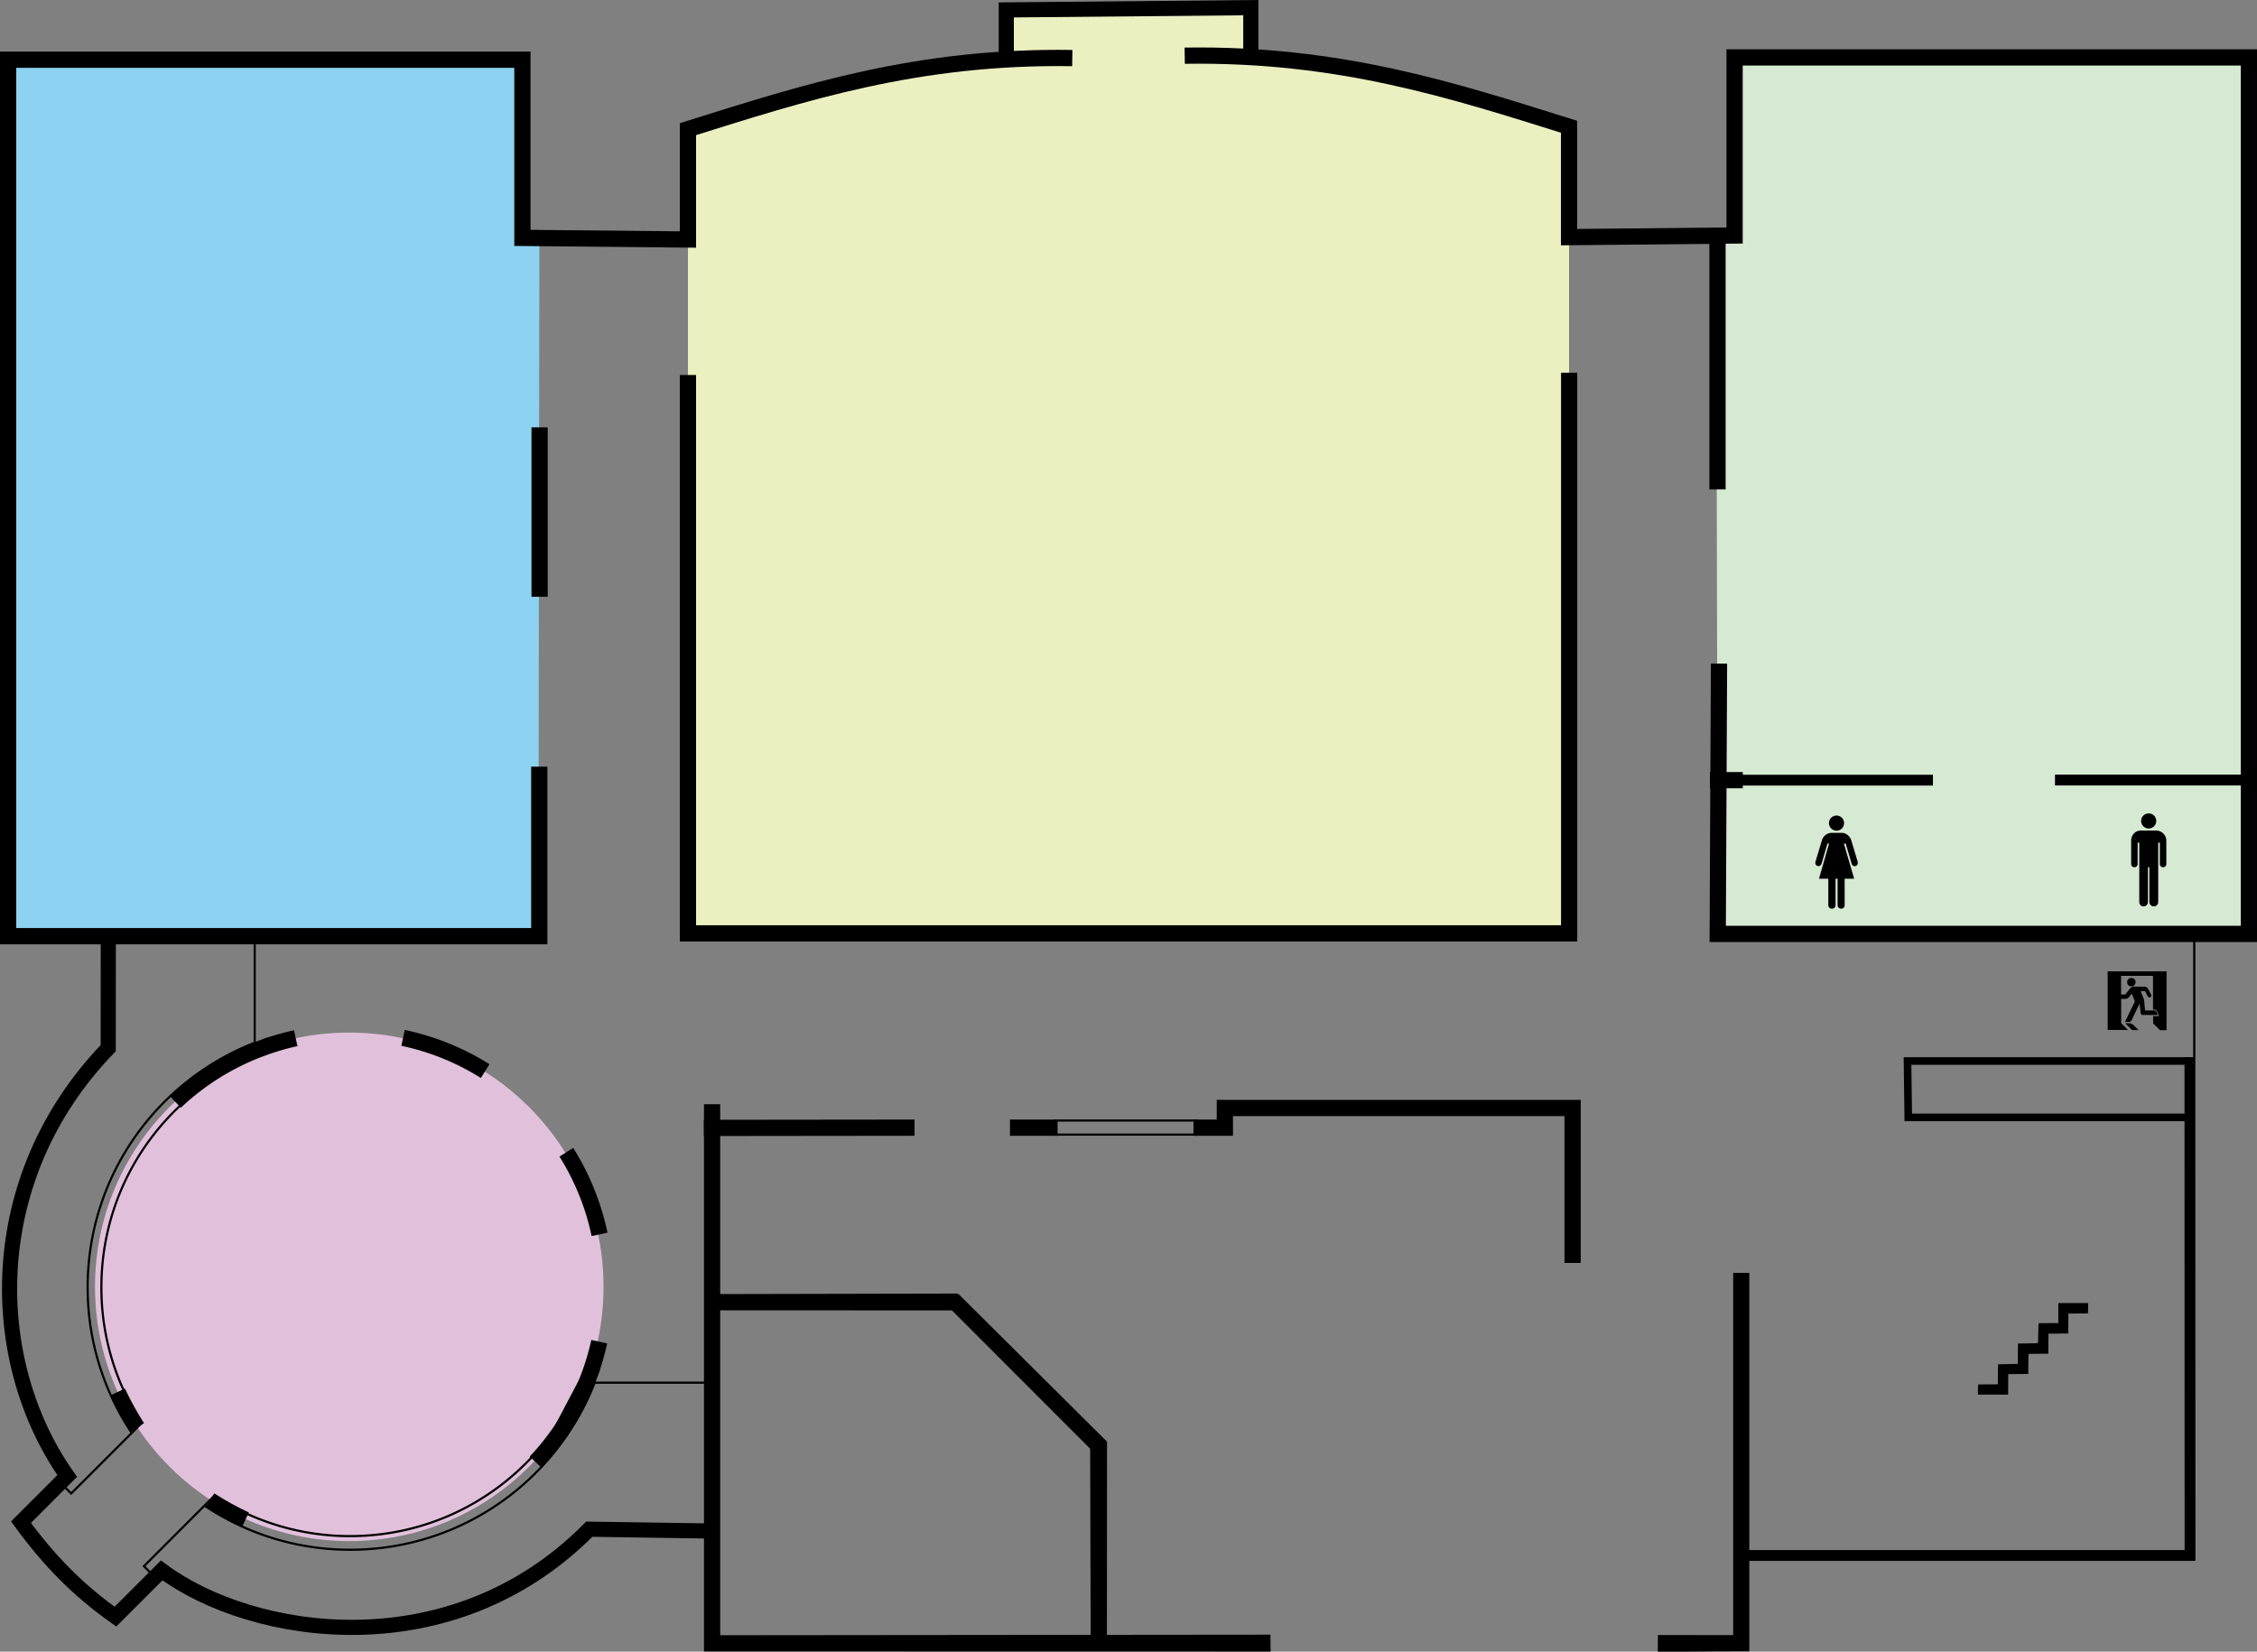 <svg id="Layer_1" data-name="Layer 1" xmlns="http://www.w3.org/2000/svg" viewBox="0 0 2085.9 1526.57">
  <rect x="0" y="0" width="2085.9" height="1526.57" fill="#808080" stroke="none"/>
  <defs>
    <style>.cls-1{fill:#8dd2f0;}.cls-2{fill:#ecefc0;}.cls-3{fill:#d6e9d2;}.cls-4{fill:#e1c0dc;}.cls-10,.cls-11,.cls-5,.cls-7,.cls-8,.cls-9{fill:none;}.cls-10,.cls-11,.cls-5,.cls-6,.cls-7,.cls-8,.cls-9{stroke:#000;}.cls-10,.cls-5,.cls-6{stroke-width:15px;}.cls-7{stroke-width:10px;}.cls-8{stroke-width:14px;}.cls-9{stroke-width:2px;}.cls-10{stroke-linecap:square;}.cls-11{stroke-width:7px;}
    </style>
  </defs>
  <g id="Layer_2" data-name="Layer 2">
    <polyline class="cls-1" points="7.5 55.16 482.8 55.16 486.3 218.06 498.5 223.56 497.6 865.57 5.7 861.87"/>
  </g>
  <g id="Layer_3" data-name="Layer 3">
    <polyline class="cls-2" points="635.8 119.36 635.8 862.66 1450.2 862.66 1450.1 117.17 1288.9 74.47 1160.9 53.16 1156 7.07 930 9.16 929.8 46.97 922.9 55.97 757.8 83.47"/>
  </g>
  <g id="Layer_6" data-name="Layer 6">
    <polyline class="cls-3" points="1603.1 53.06 2078.4 53.06 2078.4 863.16 1587.5 863.16 1586.1 218.06 1607.1 214.37"/>
</g><g id="Layer_5" data-name="Layer 5"><circle class="cls-4" cx="322.8" cy="1189.37" r="235"/></g><g id="svg2"><path id="path3005" class="cls-5" d="M1144.9,95.4c143.4-2.2,248.3,32.2,355.2,65.7v102l153-1.5V97h475.3V907.1H1637.5l1.2-249.8M1500.2,388.4V906.6H685.8V390.5" transform="translate(-50 -43.93)"/><path id="path4026" class="cls-5" d="M1637.3,268.6V496.3" transform="translate(-50 -43.93)"/><path id="path4045" class="cls-6" d="M1660.7,765h-30.4" transform="translate(-50 -43.93)"/><path id="path4061" class="cls-7" d="M1658.8,765h177.6" transform="translate(-50 -43.93)"/><path id="path3005-0" class="cls-5" d="M1041,97.6c-143.4-2.2-248.3,32.2-355.2,65.7v102l-153-1.5V99.1H57.5V909.2H548.4V752.5" transform="translate(-50 -43.93)"/><path id="path3828-8-5-3" d="M370.1,744.7" transform="translate(-50 -43.93)"/><path id="path4026-8" class="cls-5" d="M548.7,438.9V595.5" transform="translate(-50 -43.93)"/><path id="path4769" class="cls-8" d="M1206,96.7V51L980,53.1V98.8" transform="translate(-50 -43.93)"/><path id="path6196" class="cls-9" d="M285.4,908.8v98.9C195,1043,131,1130.9,131,1233.7a241.65,241.65,0,0,0,40.7,134.6m67.4,67.3a241.32,241.32,0,0,0,134.5,40.7c102.9,0,190.7-64,226-154.4H708.1" transform="translate(-50 -43.93)"/><path id="path4905" class="cls-9" d="M180.8,1359a228.55,228.55,0,0,1-37.1-125.3c0-104.5,69.7-192.7,165.2-220.7m285.2,285.9c-28.1,95.2-116.2,164.8-220.5,164.8a228.4,228.4,0,0,1-123.7-36.1" transform="translate(-50 -43.93)"/><path id="path6094" class="cls-8" d="M708.1,1459l-113.5-1.7c-127.4,128.7-311.2,100.5-395.2,38.1l-42.7,42.7c-34.2-24.1-61.4-51.7-87.3-87.3l42.7-42.7C37,1301.5,34.2,1132.7,150,1012.7l.1-103.5" transform="translate(-50 -43.93)"/><path id="path6126" class="cls-6" d="M244,1430.5a279.19,279.19,0,0,0,32.8,18.1M545,1395.3a235.14,235.14,0,0,0,43.1-64.1c2.1-4.6,4-9.2,5.8-14a231.14,231.14,0,0,0,9.9-33.2m.3-99.2a233.1,233.1,0,0,0-30.7-75.9" transform="translate(-50 -43.93)"/><path id="path6128" class="cls-9" d="M248.1,1426.4,183,1491.5l10.2,10.2" transform="translate(-50 -43.93)"/><path id="path6130" class="cls-9" d="M180.9,1359.2l-65.1,65.1-10-10" transform="translate(-50 -43.93)"/><path id="path6126-6" class="cls-5" d="M176.8,1363.3a279.19,279.19,0,0,1-18.1-32.8M212,1062.3a235.14,235.14,0,0,1,64.1-43.1c4.6-2.1,9.2-4,14-5.8a231.14,231.14,0,0,1,33.2-9.9m99.2-.3a233.1,233.1,0,0,1,75.9,30.7" transform="translate(-50 -43.93)"/><path id="path6224" d="M700.6,1064.5v505.8l523.7.1-.2-15.6-508.5.5V1064.5Z" transform="translate(-50 -43.93)"/><path id="path6669" class="cls-5" d="M1503.4,1211.2V1068H1182v18.2h-29" transform="translate(-50 -43.93)"/><path id="path6673" class="cls-10" d="M990.9,1086.2h29" transform="translate(-50 -43.93)"/><path id="path6673-5" class="cls-10" d="M887.7,1086.2l-179.7.2" transform="translate(-50 -43.93)"/><path id="path6749" d="M1651.8,1220.4v334.8l-69.6-.1-.1,15.4c53.2,0,31.4-.3,84.6-.3V1220.4Z" transform="translate(-50 -43.93)"/><path id="path6776" class="cls-9" d="M1023.8,1092.6h132v-13H1024.2" transform="translate(-50 -43.93)"/><path id="path6835-7" class="cls-7" d="M2073.9,1021.1l.1,460.5H1656" transform="translate(-50 -43.93)"/><path id="path7001" class="cls-11" d="M2073.9,1024.6h-261l.7,52.1H2076" transform="translate(-50 -43.93)"/><path id="path7020" class="cls-9" d="M2077.9,1021.1v-114" transform="translate(-50 -43.93)"/><path id="path4061-2" data-name="path4061" class="cls-7" d="M1949.2,764.9h183.6" transform="translate(-50 -43.93)"/><circle cx="1697.3" cy="760.77" r="7"/><path d="M1746.4,856.1v24.4c0,4.4-6.6,4.4-6.7,0V856.1h-8.6l9.3-32.5h-1.5l-5.4,18.5c-1.4,4.1-6.9,2.4-5.6-1.9l6-20a9.57,9.57,0,0,1,8.6-6.5h9.7c4.9.1,7.8,4.2,8.6,6.5l6,20c1.2,4.4-4.3,6.1-5.6,1.9l-5.4-18.5h-1.7l9.5,32.5h-8.8v24.4c.1,4.4-6.5,4.4-6.5,0V856.1Z" transform="translate(-50 -43.93)"/><circle cx="1985.8" cy="758.77" r="7"/><path d="M2028.4,811.6c-5.4,0-8.8,4.7-8.8,9.3v21.6a3,3,0,1,0,6,0V822.7h1.5v54.7c-.1,5.7,8,5.6,8,0V845.5h1.3v31.9c.1,5.6,8.2,5.7,8.2,0V822.7h1.5v19.8a3,3,0,1,0,6,0V820.9a9.43,9.43,0,0,0-9.1-9.3Z" transform="translate(-50 -43.93)"/><path id="path6224-2" data-name="path6224" d="M705,1255l230.3.1-.1-15.6L705,1240" transform="translate(-50 -43.93)"/><path id="path6224-3" data-name="path6224" d="M1073,1563.1l.1-186.7-15.6.1.5,186.6" transform="translate(-50 -43.93)"/><path id="path6224-4" data-name="path6224" d="M925.1,1250.4l136.8,136.9,11-11.1L935.7,1239.8" transform="translate(-50 -43.93)"/><path id="path1312" d="M1878.4,1323.5l18-.1s.1-18.3.2-18.5l18.2-.4.2-18.8s18.1-.2,18.4-.4.4-18.3.7-18.4l18.2-.1v-18.5h27.6s0,9.5-.4,9.6l-17.9.1-.1,18.4-18.3.2-.2,18.5-18.3.2-.2,18.5-18.5.2-.1,18.9h-27.8C1877.9,1333.1,1877.9,1323.6,1878.4,1323.5Z" transform="translate(-50 -43.93)"/><g id="layer1"><g id="g841"><g id="layer1-8"><g id="g5653"><path id="path3495" d="M2045.37,983.08l-1.36-3.59a3.89,3.89,0,0,0-3.6-2.48h-.62V945.9h-29.5v17.23h3.85l4.46-5.58a5.06,5.06,0,0,1,3.72-1.74h9.42a3.93,3.93,0,0,1,3.47,2.11l2.85,5.33a1.86,1.86,0,0,1,.25.87,1.76,1.76,0,0,1-3.35.74l-2.48-4.83h-4.09l3.1,7.81,1,10h8.06a3.34,3.34,0,0,1,2.85,1.86l.87,2.35h-13.89a2,2,0,0,1-2-1.73l-1-8.81-7.44,15.5a2.67,2.67,0,0,1-2.48,1.49h-3.59l9.17-19-2.85-7.19-2.73,3.35a3.94,3.94,0,0,1-3.1,1.49h-4v22.43l6.32,6.32H1997.9V941.68h54.41V996.1h-6.07l-6.32-6.32v-6.7h5.45" transform="translate(-50 -43.93)"/><path id="path3499" d="M2021.57,991.14l4.84,4.83h-6l-6.32-6.32H2018A6.26,6.26,0,0,1,2021.57,991.14Z" transform="translate(-50 -43.93)"/></g></g><circle id="path831" cx="1969.79" cy="907.8" r="3.9"/></g></g></g></svg>
